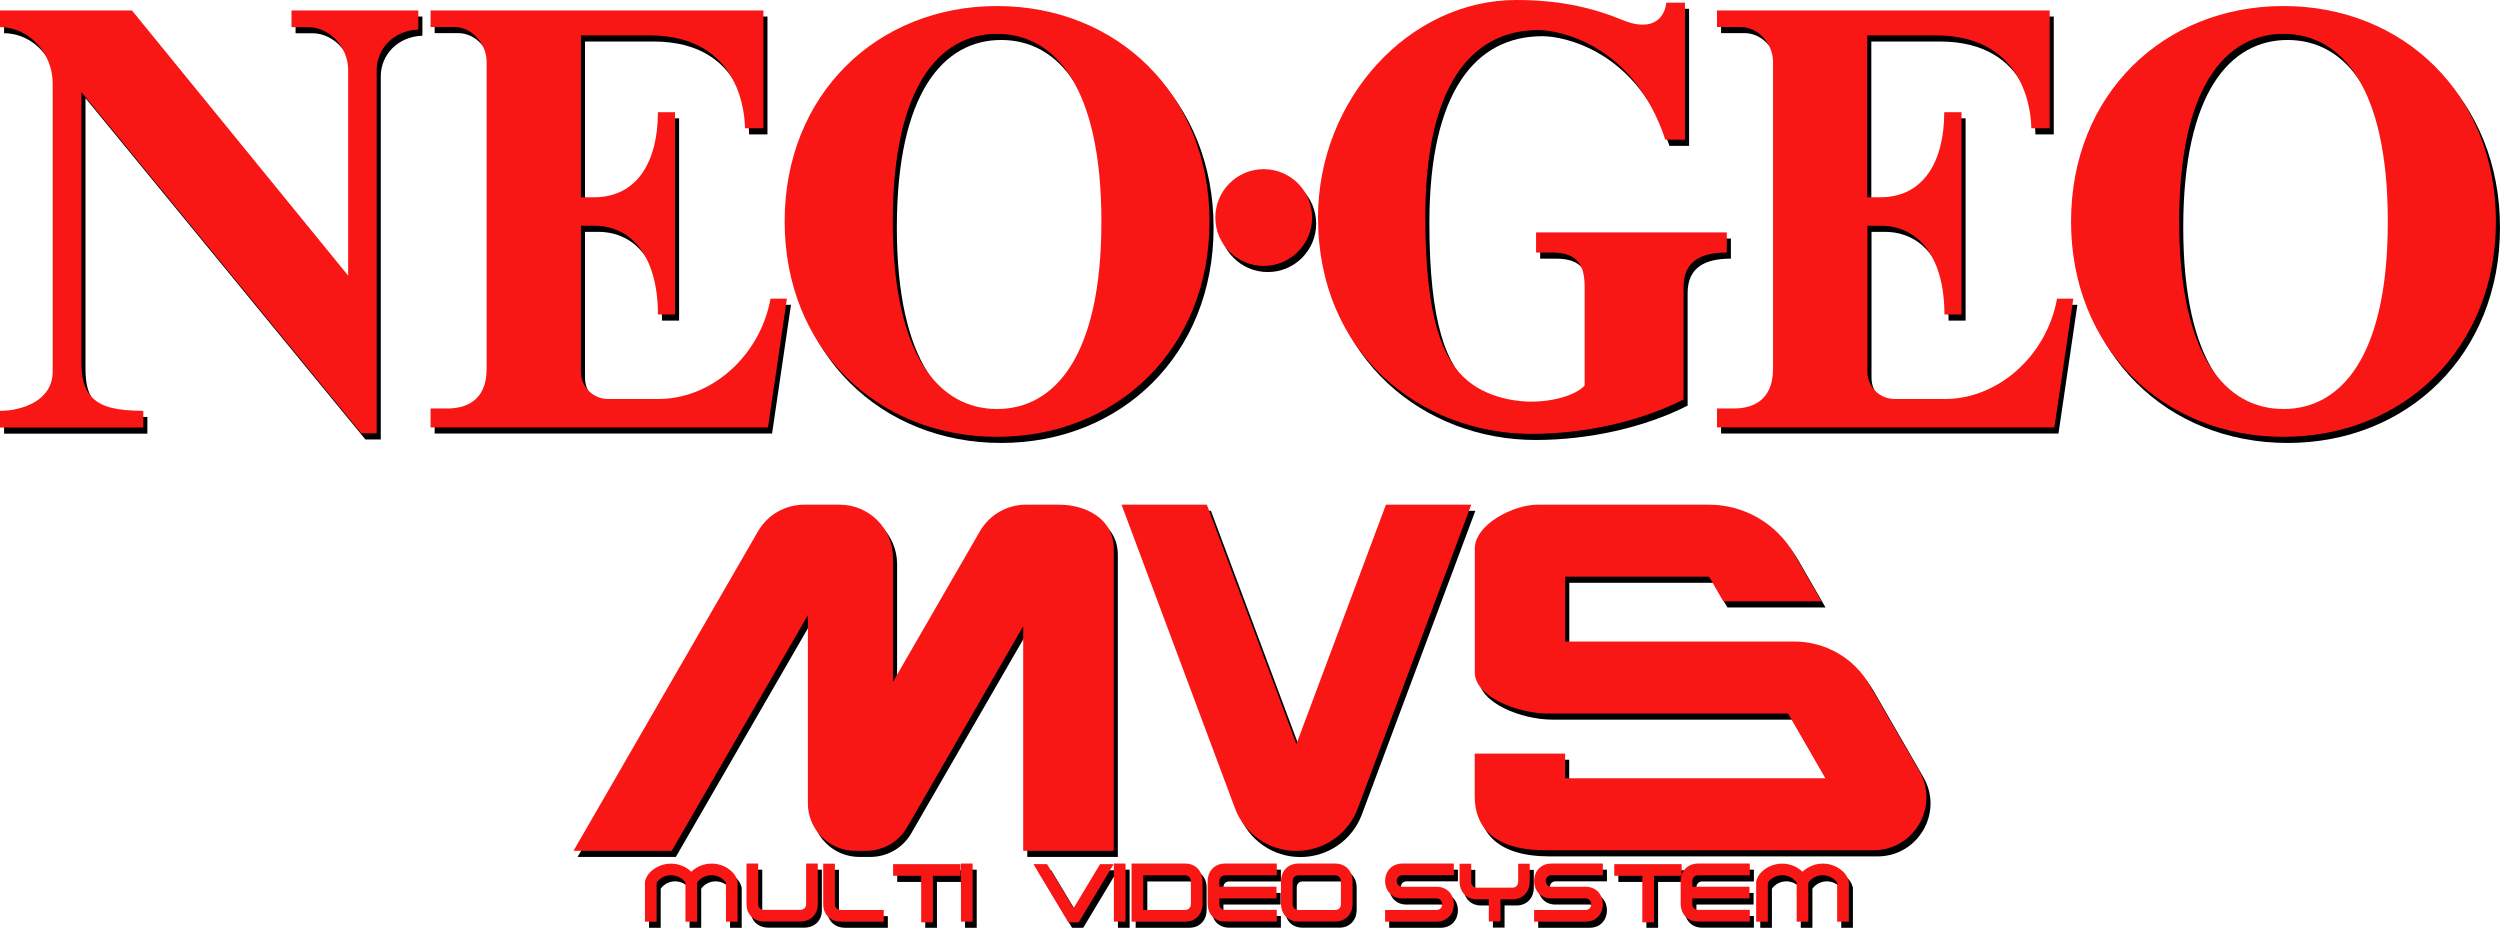 <?xml version="1.0" encoding="UTF-8" standalone="no"?>
<!-- Created with Inkscape (http://www.inkscape.org/) -->

<svg
   width="646.747mm"
   height="240.016mm"
   viewBox="0 0 646.748 240.016"
   version="1.1"
   id="svg1"
   inkscape:version="1.4 (86a8ad7, 2024-10-11)"
   sodipodi:docname="neogeomvs_2.svg"
   xmlns:inkscape="http://www.inkscape.org/namespaces/inkscape"
   xmlns:sodipodi="http://sodipodi.sourceforge.net/DTD/sodipodi-0.dtd"
   xmlns="http://www.w3.org/2000/svg"
   xmlns:svg="http://www.w3.org/2000/svg">
  <sodipodi:namedview
     id="namedview1"
     pagecolor="#ffffff"
     bordercolor="#000000"
     borderopacity="0.25"
     inkscape:showpageshadow="2"
     inkscape:pageopacity="0.0"
     inkscape:pagecheckerboard="true"
     inkscape:deskcolor="#d1d1d1"
     inkscape:document-units="mm"
     inkscape:zoom="0.41179679"
     inkscape:cx="959.21097"
     inkscape:cy="768.58297"
     inkscape:window-width="3840"
     inkscape:window-height="2066"
     inkscape:window-x="-11"
     inkscape:window-y="-11"
     inkscape:window-maximized="1"
     inkscape:current-layer="svg1" />
  <defs
     id="defs1" />
  <g
     id="g4"
     inkscape:label="NeoGeoMVS"
     style="fill:#000000"
     transform="translate(1.058,1.587)" />
  <g
     id="g41"
     inkscape:label="NeoGeoMVS"
     style="display:inline" />
  <g
     id="g6"
     style="display:inline">
    <g
       id="g3"
       inkscape:label="NeoGeo"
       style="fill:#000000"
       transform="translate(1.058,1.587)">
      <path
         class="st4"
         d="M 108.215,2.699 H 75.406 v 4.313 h 4.286 c 5.741,0 10.372,5.345 10.372,11.06 V 71.305 L 34.131,2.699 H 0 v 4.313 c 7.62,0 13.626,6.879 13.626,14.526 V 96.123 C 13.626,103.743 5.583,106.283 0,106.283 v 4.313 h 37.068 v -4.313 c -6.932,-0.026 -10.61,-0.979 -12.991,-3.228 -2.355,-2.249 -3.016,-5.212 -3.016,-9.313 V 23.812 l 72.416,88.291 h 3.969 V 18.177 c 0,-5.583 4.366,-10.292 10.769,-10.53 z"
         id="path1"
         style="fill:#000000;stroke-width:0.265"
         inkscape:label="N" />
      <path
         class="st4"
         d="m 199.337,77.258 c -2.672,14.79 -15.425,26.326 -29.713,25.956 h -12.33 c -3.863,0 -7.011,-3.149 -7.011,-7.011 V 58.394 H 153.67 c 10.081,0 16.536,8.44 16.536,22.966 H 174.625 V 55.615 54.292 29.025 h -4.419 c 0,12.779 -5.397,22.013 -16.536,22.013 h -3.387 V 9.155 h 17.754 c 23.892,0 24.686,21.272 24.686,24.024 h 4.763 V 10.081 2.699 h -86.095 v 4.286 h 6.085 c 4.657,0 8.414,4.392 8.414,9.022 v 79.401 c 0,8.361 -5.477,10.266 -10.134,10.266 h -4.366 v 4.895 h 14.473 72.813 l 4.895,-33.311 z"
         id="path3"
         style="fill:#000000;stroke-width:0.265"
         inkscape:label="E" />
      <path
         class="st4"
         d="m 257.942,1.561 c -31.036,0 -54.954,22.86 -54.954,55.721 0,32.861 23.918,55.721 54.954,55.721 31.036,0 54.954,-22.86 54.954,-55.721 0,-32.861 -23.918,-55.721 -54.954,-55.721 z m 0,104.246 c -14.922,0 -26.988,-13.652 -26.988,-48.525 0,-34.872 12.091,-48.525 26.988,-48.525 14.922,0 26.988,13.652 26.988,48.525 0.026,34.872 -12.091,48.525 -26.988,48.525 z"
         id="path4"
         style="fill:#000000;stroke-width:0.265"
         inkscape:label="O" />
      <circle
         class="st4"
         cx="326.919"
         cy="56.277"
         r="12.515"
         id="circle1"
         style="fill:#000000;stroke-width:0.265"
         inkscape:label="dot" />
      <path
         class="st4"
         d="m 397.378,60.113 v 5.212 h 4.075 c 6.615,0 8.493,3.201 8.493,8.89 v 25.506 c -1.535,1.852 -6.668,4.18 -13.97,4.18 -1.482,0 -9.922,-0.159 -16.219,-5.345 -6.588,-5.397 -11.033,-16.378 -11.033,-42.466 0,-33.946 11.933,-48.313 29.236,-48.313 5.636,0 24.712,3.81 32.861,28.363 h 5.08 V 0.688 h -4.815 C 430.477,5.45 426.72,8.096 419.603,5.133 408.887,0.688 399.283,0 392.245,0 c -27.702,0 -51.276,25.638 -51.276,56.277 0,35.295 26.644,55.959 55.245,55.959 13.547,0 27.94,-3.122 39.317,-8.89 V 74.216 c 0,-6.826 4.763,-8.89 11.192,-8.89 v -5.212 z"
         id="path2"
         style="fill:#000000;stroke-width:0.265"
         inkscape:label="G" />
      <path
         class="st4"
         d="m 532.156,77.258 c -2.672,14.79 -15.425,26.326 -29.713,25.956 h -12.33 c -3.863,0 -7.011,-3.149 -7.011,-7.011 V 58.394 h 3.387 c 10.081,0 16.536,8.44 16.536,22.966 h 4.419 V 55.615 54.292 29.025 h -4.471 c 0,12.779 -5.397,22.013 -16.536,22.013 h -3.387 V 9.155 h 17.754 c 23.892,0 24.686,21.272 24.686,24.024 h 4.763 V 10.081 2.699 h -86.069 v 4.286 h 6.085 c 4.657,0 8.414,4.392 8.414,9.022 v 79.401 c 0,8.361 -5.477,10.266 -10.134,10.266 h -4.366 v 4.895 h 14.473 72.813 l 4.895,-33.311 z"
         id="path5"
         style="fill:#000000;stroke-width:0.265"
         inkscape:label="E" />
      <path
         class="st4"
         d="m 590.735,1.561 c -31.036,0 -54.954,22.86 -54.954,55.721 0,32.861 23.918,55.721 54.954,55.721 31.036,0 54.954,-22.86 54.954,-55.721 0,-32.861 -23.918,-55.721 -54.954,-55.721 z m 0,104.246 c -14.922,0 -26.988,-13.652 -26.988,-48.525 0,-34.872 12.091,-48.525 26.988,-48.525 14.922,0 26.988,13.652 26.988,48.525 0.026,34.872 -12.065,48.525 -26.988,48.525 z"
         id="path6"
         style="fill:#000000;stroke-width:0.265"
         inkscape:label="O" />
    </g>
    <g
       id="g26"
       inkscape:label="NeoGeo">
      <path
         class="st4"
         d="M 108.215,2.699 H 75.406 v 4.313 h 4.286 c 5.741,0 10.372,5.345 10.372,11.06 V 71.305 L 34.131,2.699 H 0 v 4.313 c 7.62,0 13.626,6.879 13.626,14.526 V 96.123 C 13.626,103.743 5.583,106.283 0,106.283 v 4.313 h 37.068 v -4.313 c -6.932,-0.026 -10.61,-0.979 -12.991,-3.228 -2.355,-2.249 -3.016,-5.212 -3.016,-9.313 V 23.812 l 72.416,88.291 h 3.969 V 18.177 c 0,-5.583 4.366,-10.292 10.769,-10.53 z"
         id="path7"
         style="fill:#f91716;stroke-width:0.265"
         inkscape:label="N" />
      <path
         class="st4"
         d="m 199.337,77.258 c -2.672,14.79 -15.425,26.326 -29.713,25.956 h -12.33 c -3.863,0 -7.011,-3.149 -7.011,-7.011 V 58.394 H 153.67 c 10.081,0 16.536,8.44 16.536,22.966 H 174.625 V 55.615 54.292 29.025 h -4.419 c 0,12.779 -5.397,22.013 -16.536,22.013 h -3.387 V 9.155 h 17.754 c 23.892,0 24.686,21.272 24.686,24.024 h 4.763 V 10.081 2.699 h -86.095 v 4.286 h 6.085 c 4.657,0 8.414,4.392 8.414,9.022 v 79.401 c 0,8.361 -5.477,10.266 -10.134,10.266 h -4.366 v 4.895 h 14.473 72.813 l 4.895,-33.311 z"
         id="path14"
         style="fill:#f91716;stroke-width:0.265"
         inkscape:label="E" />
      <path
         class="st4"
         d="m 257.942,1.561 c -31.036,0 -54.954,22.86 -54.954,55.721 0,32.861 23.918,55.721 54.954,55.721 31.036,0 54.954,-22.86 54.954,-55.721 0,-32.861 -23.918,-55.721 -54.954,-55.721 z m 0,104.246 c -14.922,0 -26.988,-13.652 -26.988,-48.525 0,-34.872 12.091,-48.525 26.988,-48.525 14.922,0 26.988,13.652 26.988,48.525 0.026,34.872 -12.091,48.525 -26.988,48.525 z"
         id="path23"
         style="fill:#f91716;stroke-width:0.265"
         inkscape:label="O" />
      <circle
         class="st4"
         cx="326.919"
         cy="56.277"
         r="12.515"
         id="circle23"
         style="fill:#f91716;stroke-width:0.265"
         inkscape:label="dot" />
      <path
         class="st4"
         d="m 397.378,60.113 v 5.212 h 4.075 c 6.615,0 8.493,3.201 8.493,8.89 v 25.506 c -1.535,1.852 -6.668,4.18 -13.97,4.18 -1.482,0 -9.922,-0.159 -16.219,-5.345 -6.588,-5.397 -11.033,-16.378 -11.033,-42.466 0,-33.946 11.933,-48.313 29.236,-48.313 5.636,0 24.712,3.81 32.861,28.363 h 5.08 V 0.688 h -4.815 C 430.477,5.45 426.72,8.096 419.603,5.133 408.887,0.688 399.283,0 392.245,0 c -27.702,0 -51.276,25.638 -51.276,56.277 0,35.295 26.644,55.959 55.245,55.959 13.547,0 27.94,-3.122 39.317,-8.89 V 74.216 c 0,-6.826 4.763,-8.89 11.192,-8.89 v -5.212 z"
         id="path24"
         style="fill:#f91716;stroke-width:0.265"
         inkscape:label="G" />
      <path
         class="st4"
         d="m 532.156,77.258 c -2.672,14.79 -15.425,26.326 -29.713,25.956 h -12.33 c -3.863,0 -7.011,-3.149 -7.011,-7.011 V 58.394 h 3.387 c 10.081,0 16.536,8.44 16.536,22.966 h 4.419 V 55.615 54.292 29.025 h -4.471 c 0,12.779 -5.397,22.013 -16.536,22.013 h -3.387 V 9.155 h 17.754 c 23.892,0 24.686,21.272 24.686,24.024 h 4.763 V 10.081 2.699 h -86.069 v 4.286 h 6.085 c 4.657,0 8.414,4.392 8.414,9.022 v 79.401 c 0,8.361 -5.477,10.266 -10.134,10.266 h -4.366 v 4.895 h 14.473 72.813 l 4.895,-33.311 z"
         id="path25"
         style="fill:#f91716;stroke-width:0.265"
         inkscape:label="E" />
      <path
         class="st4"
         d="m 590.735,1.561 c -31.036,0 -54.954,22.86 -54.954,55.721 0,32.861 23.918,55.721 54.954,55.721 31.036,0 54.954,-22.86 54.954,-55.721 0,-32.861 -23.918,-55.721 -54.954,-55.721 z m 0,104.246 c -14.922,0 -26.988,-13.652 -26.988,-48.525 0,-34.872 12.091,-48.525 26.988,-48.525 14.922,0 26.988,13.652 26.988,48.525 0.026,34.872 -12.065,48.525 -26.988,48.525 z"
         id="path26"
         style="fill:#f91716;stroke-width:0.265"
         inkscape:label="O" />
    </g>
  </g>
  <g
     id="g5"
     style="display:inline"
     transform="translate(-517.34,127.859)">
    <g
       id="g2"
       inkscape:label="MVS"
       style="fill:#000000"
       transform="translate(1.058,1.587)">
      <path
         class="st5"
         d="M 2908.8,36.2 2824,183.1 V 62.3 c 0,-28.8 -23.3,-52.1 -52.1,-52.1 h -34.6 c -18.6,0 -35.8,9.9 -45.1,26 L 2512.1,348.1 H 2608 L 2740.9,118 v 183.8 c 0,25.6 20.7,46.3 46.3,46.3 h 10.6 c 16.6,0 31.9,-8.8 40.1,-23.2 l 113.2,-196.1 v 219.3 h 88.4 V 53.4 c 0,-30.9 -29.3,-43.2 -53.2,-43.2 h -32.6 c -18.4,0 -35.6,9.9 -44.9,26 z"
         id="path9"
         style="clip-rule:evenodd;fill:#000000;fill-rule:evenodd"
         inkscape:label="M"
         transform="scale(0.265)" />
      <path
         class="st5"
         d="M 3277.7,306.7 3388.5,10.2 h -83.3 l -87.4,233.7 -87.4,-233.7 h -83.3 l 110.8,296.5 c 9.3,25 33.1,41.5 59.8,41.5 v 0 c 26.9,0 50.7,-16.6 60,-41.5 z"
         id="path10"
         style="clip-rule:evenodd;fill:#000000;fill-rule:evenodd"
         transform="scale(0.265)"
         inkscape:label="V" />
      <path
         class="st5"
         d="M 981.498,38.1 H 922.258 V 21.325 h 37.227 l 3.678,6.376 h 25.374 L 981.445,15.399 c -4.551,-7.858 -12.938,-12.7 -22.013,-12.7 h -44.291 c -6.297,0 -16.272,5.106 -16.272,11.377 v 32.041 c 0,6.271 11.033,10.61 19.024,10.61 h 62.018 l 9.657,16.748 h -67.336 v -6.376 h -23.389 v 11.06 c 0,7.699 4.683,13.944 18.389,13.944 h 84.772 c 10.53,0 17.119,-11.404 11.853,-20.505 l -12.832,-22.225 C 997.029,42.386 989.568,38.1 981.498,38.1 Z"
         id="path8"
         style="clip-rule:evenodd;fill:#000000;fill-rule:evenodd;stroke-width:0.265"
         inkscape:label="S" />
    </g>
    <g
       id="g1"
       inkscape:label="MultiVideoSystem"
       style="fill:#000000"
       transform="translate(1.058,1.587)">
      <path
         class="st5"
         d="m 708.104,99.986 c -0.238,-0.847 -0.688,-1.614 -1.296,-2.223 -2.91,-2.91 -7.646,-2.937 -10.636,-0.106 -2.963,-2.831 -7.699,-2.778 -10.636,0.106 -0.635,0.635 -1.058,1.402 -1.296,2.223 -0.053,0.159 -0.053,0.265 -0.053,0.318 v 0 0 10.266 h 3.016 v -10.107 0 c 1.826,-2.54 5.636,-2.54 7.461,0 v 10.107 h 3.016 v -10.107 c 1.826,-2.54 5.636,-2.54 7.461,0 v 0 10.107 h 3.016 v -10.266 c 0,-0.053 0,-0.159 -0.053,-0.318 z"
         id="path11"
         style="clip-rule:evenodd;fill:#000000;fill-rule:evenodd;stroke-width:0.265"
         inkscape:label="M" />
      <path
         class="st5"
         d="m 725.884,95.541 v 10.477 0 c 0,1.005 -0.767,1.508 -1.508,1.508 v 0 h -9.393 v 0 c -0.767,0 -1.508,-0.503 -1.508,-1.508 v 0 -10.477 h -3.016 v 10.477 c 0,3.016 2.275,4.524 4.524,4.524 h 9.393 c 2.275,0 4.524,-1.508 4.524,-4.524 v -10.477 z"
         id="path15"
         style="clip-rule:evenodd;fill:#000000;fill-rule:evenodd;stroke-width:0.265"
         inkscape:label="U" />
      <path
         class="st5"
         d="m 734.827,107.553 v 0 c -0.767,0 -1.508,-0.503 -1.508,-1.508 v 0 -10.478 h -3.016 V 106.045 c 0,3.016 2.275,4.524 4.524,4.524 h 11.139 v -3.016 z"
         id="path13"
         style="clip-rule:evenodd;fill:#000000;fill-rule:evenodd;stroke-width:0.265"
         inkscape:label="L" />
      <polygon
         class="st5"
         points="2824.1,361.1 2824.1,372.5 2851.5,372.5 2851.5,417.9 2862.9,417.9 2862.9,372.5 2889.9,372.5 2889.9,361.1 2862.9,361.1 2851.5,361.1 "
         id="polygon14"
         style="clip-rule:evenodd;fill:#000000;fill-rule:evenodd"
         inkscape:label="T"
         transform="scale(0.265)" />
      <rect
         x="765.942"
         y="95.541"
         class="st5"
         width="3.016"
         height="15.028"
         id="rect13"
         style="clip-rule:evenodd;fill:#000000;fill-rule:evenodd;stroke-width:0.265"
         inkscape:label="I" />
      <polygon
         class="st5"
         points="3005.3,417.9 3039.4,361.1 3026.1,361.1 3000.3,404.1 2974.4,361.1 2961.1,361.1 2995.2,417.9 "
         id="polygon21"
         style="clip-rule:evenodd;fill:#000000;fill-rule:evenodd"
         inkscape:label="V"
         transform="scale(0.265)" />
      <rect
         x="805.497"
         y="95.541"
         class="st5"
         width="3.016"
         height="15.028"
         id="rect14"
         style="clip-rule:evenodd;fill:#000000;fill-rule:evenodd;stroke-width:0.265"
         inkscape:label="I" />
      <path
         class="st5"
         d="m 823.912,95.541 h -10.821 -2.54 -0.476 v 15.028 h 0.476 2.54 10.821 c 3.016,0 4.524,-2.275 4.524,-4.524 v -5.953 c 0,-2.275 -1.508,-4.551 -4.524,-4.551 z m 0,12.012 h -10.821 v -8.969 h 10.821 v 0 c 1.005,0 1.508,0.767 1.508,1.508 v 0 5.953 0 c 0,0.741 -0.503,1.508 -1.508,1.508 z"
         id="path16"
         style="clip-rule:evenodd;fill:#000000;fill-rule:evenodd;stroke-width:0.265"
         inkscape:label="D" />
      <path
         class="st5"
         d="m 847.646,98.557 v -3.016 h -13.361 c -3.016,0 -4.524,2.275 -4.524,4.524 v 5.953 c 0,2.275 1.508,4.524 4.524,4.524 h 13.361 v -3.016 h -13.361 c -1.005,0 -1.508,-0.767 -1.508,-1.508 v 0 -1.455 h 14.79 v -3.016 h -14.79 v -1.455 0 c 0,-0.767 0.503,-1.508 1.508,-1.508 v 0 h 13.361 z"
         id="path17"
         style="clip-rule:evenodd;fill:#000000;fill-rule:evenodd;stroke-width:0.265"
         inkscape:label="E" />
      <path
         class="st5"
         d="m 862.727,95.541 v 0 0 h -9.472 v 0 0 c -3.016,0 -4.524,2.275 -4.524,4.524 v 5.953 c 0,2.275 1.508,4.524 4.524,4.524 v 0 0 h 9.472 v 0 0 c 3.016,0 4.524,-2.275 4.524,-4.524 v -5.953 c 0,-2.249 -1.508,-4.524 -4.524,-4.524 z m -9.472,12.012 c -1.005,0 -1.508,-0.767 -1.508,-1.508 v 0 -5.953 0 c 0,-0.767 0.503,-1.508 1.508,-1.508 h 9.472 c 1.005,0 1.508,0.767 1.508,1.508 v 0 5.953 0 c 0,0.767 -0.503,1.508 -1.508,1.508 z"
         id="path21"
         style="clip-rule:evenodd;fill:#000000;fill-rule:evenodd;stroke-width:0.265"
         inkscape:label="O" />
      <path
         class="st5"
         d="m 880.163,98.557 h 13.282 v -3.016 h -13.282 v 0 c -6.006,0 -6.006,9.022 0,9.022 v 0 h 8.784 v 0 c 1.984,0 1.984,2.99 0,2.99 v 0 h -13.282 v 3.016 h 13.282 v 0 c 6.006,0 6.006,-9.022 0,-9.022 h -8.784 c -1.984,0 -1.984,-2.99 0,-2.99 z"
         id="path19"
         style="clip-rule:evenodd;fill:#000000;fill-rule:evenodd;stroke-width:0.265"
         inkscape:label="S" />
      <path
         class="st4"
         d="m 910.087,95.594 v 4.683 c 0,0.767 -0.503,1.508 -1.508,1.508 h -9.128 c -1.005,0 -1.508,-0.767 -1.508,-1.508 v -4.683 h -3.016 v 4.683 c 0,2.275 1.508,4.524 4.524,4.524 h 3.043 v 5.715 h 3.016 v -5.715 h 3.043 c 3.016,0 4.524,-2.275 4.524,-4.524 v -4.683 z"
         id="path22"
         style="fill:#000000;stroke-width:0.265"
         inkscape:label="Y" />
      <path
         class="st5"
         d="m 918.713,98.557 h 13.282 V 95.541 H 918.713 v 0 c -6.006,0 -6.006,9.022 0,9.022 v 0 h 8.784 v 0 c 1.984,0 1.984,2.99 0,2.99 v 0 h -13.282 v 3.016 h 13.282 v 0 c 6.006,0 6.006,-9.022 0,-9.022 h -8.784 c -1.984,0 -1.984,-2.99 0,-2.99 z"
         id="path20"
         style="clip-rule:evenodd;fill:#000000;fill-rule:evenodd;stroke-width:0.265"
         inkscape:label="S" />
      <polygon
         class="st5"
         points="3528.1,361.1 3528.1,372.5 3555.5,372.5 3555.5,417.9 3566.9,417.9 3566.9,372.5 3593.9,372.5 3593.9,361.1 3566.9,361.1 3555.5,361.1 "
         id="polygon15"
         style="clip-rule:evenodd;fill:#000000;fill-rule:evenodd"
         inkscape:label="T"
         transform="scale(0.265)" />
      <path
         class="st5"
         d="m 970.015,98.557 v -3.016 h -13.361 c -3.016,0 -4.524,2.275 -4.524,4.524 v 5.953 c 0,2.275 1.508,4.524 4.524,4.524 h 13.361 v -3.016 h -13.361 c -1.005,0 -1.508,-0.767 -1.508,-1.508 v 0 -1.455 h 14.79 v -3.016 h -14.79 v -1.455 0 c 0,-0.767 0.503,-1.508 1.508,-1.508 v 0 h 13.361 z"
         id="path18"
         style="clip-rule:evenodd;fill:#000000;fill-rule:evenodd;stroke-width:0.265"
         inkscape:label="E" />
      <path
         class="st5"
         d="m 995.574,99.986 c -0.238,-0.847 -0.688,-1.614 -1.296,-2.223 -2.91,-2.91 -7.646,-2.937 -10.636,-0.106 -2.963,-2.831 -7.699,-2.778 -10.636,0.106 -0.635,0.635 -1.058,1.402 -1.296,2.223 -0.053,0.159 -0.053,0.265 -0.053,0.318 v 0 0 10.266 h 3.016 v -10.107 0 c 1.826,-2.54 5.636,-2.54 7.461,0 v 10.107 h 3.016 v -10.107 c 1.826,-2.54 5.636,-2.54 7.461,0 v 0 10.107 h 3.016 v -10.266 c 0.026,-0.053 0,-0.159 -0.053,-0.318 z"
         id="path12"
         style="clip-rule:evenodd;fill:#000000;fill-rule:evenodd;stroke-width:0.265"
         inkscape:label="M" />
    </g>
    <g
       id="g29"
       inkscape:label="MVS">
      <path
         class="st5"
         d="M 2908.8,36.2 2824,183.1 V 62.3 c 0,-28.8 -23.3,-52.1 -52.1,-52.1 h -34.6 c -18.6,0 -35.8,9.9 -45.1,26 L 2512.1,348.1 H 2608 L 2740.9,118 v 183.8 c 0,25.6 20.7,46.3 46.3,46.3 h 10.6 c 16.6,0 31.9,-8.8 40.1,-23.2 l 113.2,-196.1 v 219.3 h 88.4 V 53.4 c 0,-30.9 -29.3,-43.2 -53.2,-43.2 h -32.6 c -18.4,0 -35.6,9.9 -44.9,26 z"
         id="path27"
         style="clip-rule:evenodd;fill:#f91716;fill-rule:evenodd"
         inkscape:label="M"
         transform="scale(0.265)" />
      <path
         class="st5"
         d="M 3277.7,306.7 3388.5,10.2 h -83.3 l -87.4,233.7 -87.4,-233.7 h -83.3 l 110.8,296.5 c 9.3,25 33.1,41.5 59.8,41.5 v 0 c 26.9,0 50.7,-16.6 60,-41.5 z"
         id="path28"
         style="clip-rule:evenodd;fill:#f91716;fill-rule:evenodd"
         transform="scale(0.265)"
         inkscape:label="V" />
      <path
         class="st5"
         d="M 981.498,38.1 H 922.258 V 21.325 h 37.227 l 3.678,6.376 h 25.374 L 981.445,15.399 c -4.551,-7.858 -12.938,-12.7 -22.013,-12.7 h -44.291 c -6.297,0 -16.272,5.106 -16.272,11.377 v 32.041 c 0,6.271 11.033,10.61 19.024,10.61 h 62.018 l 9.657,16.748 h -67.336 v -6.376 h -23.389 v 11.06 c 0,7.699 4.683,13.944 18.389,13.944 h 84.772 c 10.53,0 17.119,-11.404 11.853,-20.505 l -12.832,-22.225 C 997.029,42.386 989.568,38.1 981.498,38.1 Z"
         id="path29"
         style="clip-rule:evenodd;fill:#f91716;fill-rule:evenodd;stroke-width:0.265"
         inkscape:label="S" />
    </g>
    <g
       id="g40"
       inkscape:label="MultiVideoSystem">
      <path
         class="st5"
         d="m 708.104,99.986 c -0.238,-0.847 -0.688,-1.614 -1.296,-2.223 -2.91,-2.91 -7.646,-2.937 -10.636,-0.106 -2.963,-2.831 -7.699,-2.778 -10.636,0.106 -0.635,0.635 -1.058,1.402 -1.296,2.223 -0.053,0.159 -0.053,0.265 -0.053,0.318 v 0 0 10.266 h 3.016 v -10.107 0 c 1.826,-2.54 5.636,-2.54 7.461,0 v 10.107 h 3.016 v -10.107 c 1.826,-2.54 5.636,-2.54 7.461,0 v 0 10.107 h 3.016 v -10.266 c 0,-0.053 0,-0.159 -0.053,-0.318 z"
         id="path30"
         style="clip-rule:evenodd;fill:#f91716;fill-rule:evenodd;stroke-width:0.265"
         inkscape:label="M" />
      <path
         class="st5"
         d="m 725.884,95.541 v 10.477 0 c 0,1.005 -0.767,1.508 -1.508,1.508 v 0 h -9.393 v 0 c -0.767,0 -1.508,-0.503 -1.508,-1.508 v 0 -10.477 h -3.016 v 10.477 c 0,3.016 2.275,4.524 4.524,4.524 h 9.393 c 2.275,0 4.524,-1.508 4.524,-4.524 v -10.477 z"
         id="path31"
         style="clip-rule:evenodd;fill:#f91716;fill-rule:evenodd;stroke-width:0.265"
         inkscape:label="U" />
      <path
         class="st5"
         d="m 734.827,107.553 v 0 c -0.767,0 -1.508,-0.503 -1.508,-1.508 v 0 -10.478 h -3.016 V 106.045 c 0,3.016 2.275,4.524 4.524,4.524 h 11.139 v -3.016 z"
         id="path32"
         style="clip-rule:evenodd;fill:#f91716;fill-rule:evenodd;stroke-width:0.265"
         inkscape:label="L" />
      <polygon
         class="st5"
         points="2862.9,417.9 2862.9,372.5 2889.9,372.5 2889.9,361.1 2862.9,361.1 2851.5,361.1 2824.1,361.1 2824.1,372.5 2851.5,372.5 2851.5,417.9 "
         id="polygon32"
         style="clip-rule:evenodd;fill:#f91716;fill-rule:evenodd"
         inkscape:label="T"
         transform="scale(0.265)" />
      <rect
         x="765.942"
         y="95.541"
         class="st5"
         width="3.016"
         height="15.028"
         id="rect32"
         style="clip-rule:evenodd;fill:#f91716;fill-rule:evenodd;stroke-width:0.265"
         inkscape:label="I" />
      <polygon
         class="st5"
         points="3039.4,361.1 3026.1,361.1 3000.3,404.1 2974.4,361.1 2961.1,361.1 2995.2,417.9 3005.3,417.9 "
         id="polygon33"
         style="clip-rule:evenodd;fill:#f91716;fill-rule:evenodd"
         inkscape:label="V"
         transform="scale(0.265)" />
      <rect
         x="805.497"
         y="95.541"
         class="st5"
         width="3.016"
         height="15.028"
         id="rect33"
         style="clip-rule:evenodd;fill:#f91716;fill-rule:evenodd;stroke-width:0.265"
         inkscape:label="I" />
      <path
         class="st5"
         d="m 823.912,95.541 h -10.821 -2.54 -0.476 v 15.028 h 0.476 2.54 10.821 c 3.016,0 4.524,-2.275 4.524,-4.524 v -5.953 c 0,-2.275 -1.508,-4.551 -4.524,-4.551 z m 0,12.012 h -10.821 v -8.969 h 10.821 v 0 c 1.005,0 1.508,0.767 1.508,1.508 v 0 5.953 0 c 0,0.741 -0.503,1.508 -1.508,1.508 z"
         id="path33"
         style="clip-rule:evenodd;fill:#f91716;fill-rule:evenodd;stroke-width:0.265"
         inkscape:label="D" />
      <path
         class="st5"
         d="m 847.646,98.557 v -3.016 h -13.361 c -3.016,0 -4.524,2.275 -4.524,4.524 v 5.953 c 0,2.275 1.508,4.524 4.524,4.524 h 13.361 v -3.016 h -13.361 c -1.005,0 -1.508,-0.767 -1.508,-1.508 v 0 -1.455 h 14.79 v -3.016 h -14.79 v -1.455 0 c 0,-0.767 0.503,-1.508 1.508,-1.508 v 0 h 13.361 z"
         id="path34"
         style="clip-rule:evenodd;fill:#f91716;fill-rule:evenodd;stroke-width:0.265"
         inkscape:label="E" />
      <path
         class="st5"
         d="m 862.727,95.541 v 0 0 h -9.472 v 0 0 c -3.016,0 -4.524,2.275 -4.524,4.524 v 5.953 c 0,2.275 1.508,4.524 4.524,4.524 v 0 0 h 9.472 v 0 0 c 3.016,0 4.524,-2.275 4.524,-4.524 v -5.953 c 0,-2.249 -1.508,-4.524 -4.524,-4.524 z m -9.472,12.012 c -1.005,0 -1.508,-0.767 -1.508,-1.508 v 0 -5.953 0 c 0,-0.767 0.503,-1.508 1.508,-1.508 h 9.472 c 1.005,0 1.508,0.767 1.508,1.508 v 0 5.953 0 c 0,0.767 -0.503,1.508 -1.508,1.508 z"
         id="path35"
         style="clip-rule:evenodd;fill:#f91716;fill-rule:evenodd;stroke-width:0.265"
         inkscape:label="O" />
      <path
         class="st5"
         d="m 880.163,98.557 h 13.282 v -3.016 h -13.282 v 0 c -6.006,0 -6.006,9.022 0,9.022 v 0 h 8.784 v 0 c 1.984,0 1.984,2.99 0,2.99 v 0 h -13.282 v 3.016 h 13.282 v 0 c 6.006,0 6.006,-9.022 0,-9.022 h -8.784 c -1.984,0 -1.984,-2.99 0,-2.99 z"
         id="path36"
         style="clip-rule:evenodd;fill:#f91716;fill-rule:evenodd;stroke-width:0.265"
         inkscape:label="S" />
      <path
         class="st4"
         d="m 910.087,95.594 v 4.683 c 0,0.767 -0.503,1.508 -1.508,1.508 h -9.128 c -1.005,0 -1.508,-0.767 -1.508,-1.508 v -4.683 h -3.016 v 4.683 c 0,2.275 1.508,4.524 4.524,4.524 h 3.043 v 5.715 h 3.016 v -5.715 h 3.043 c 3.016,0 4.524,-2.275 4.524,-4.524 v -4.683 z"
         id="path37"
         style="fill:#f91716;stroke-width:0.265"
         inkscape:label="Y" />
      <path
         class="st5"
         d="m 918.713,98.557 h 13.282 V 95.541 H 918.713 v 0 c -6.006,0 -6.006,9.022 0,9.022 v 0 h 8.784 v 0 c 1.984,0 1.984,2.99 0,2.99 v 0 h -13.282 v 3.016 h 13.282 v 0 c 6.006,0 6.006,-9.022 0,-9.022 h -8.784 c -1.984,0 -1.984,-2.99 0,-2.99 z"
         id="path38"
         style="clip-rule:evenodd;fill:#f91716;fill-rule:evenodd;stroke-width:0.265"
         inkscape:label="S" />
      <polygon
         class="st5"
         points="3566.9,417.9 3566.9,372.5 3593.9,372.5 3593.9,361.1 3566.9,361.1 3555.5,361.1 3528.1,361.1 3528.1,372.5 3555.5,372.5 3555.5,417.9 "
         id="polygon38"
         style="clip-rule:evenodd;fill:#f91716;fill-rule:evenodd"
         inkscape:label="T"
         transform="scale(0.265)" />
      <path
         class="st5"
         d="m 970.015,98.557 v -3.016 h -13.361 c -3.016,0 -4.524,2.275 -4.524,4.524 v 5.953 c 0,2.275 1.508,4.524 4.524,4.524 h 13.361 v -3.016 h -13.361 c -1.005,0 -1.508,-0.767 -1.508,-1.508 v 0 -1.455 h 14.79 v -3.016 h -14.79 v -1.455 0 c 0,-0.767 0.503,-1.508 1.508,-1.508 v 0 h 13.361 z"
         id="path39"
         style="clip-rule:evenodd;fill:#f91716;fill-rule:evenodd;stroke-width:0.265"
         inkscape:label="E" />
      <path
         class="st5"
         d="m 995.574,99.986 c -0.238,-0.847 -0.688,-1.614 -1.296,-2.223 -2.91,-2.91 -7.646,-2.937 -10.636,-0.106 -2.963,-2.831 -7.699,-2.778 -10.636,0.106 -0.635,0.635 -1.058,1.402 -1.296,2.223 -0.053,0.159 -0.053,0.265 -0.053,0.318 v 0 0 10.266 h 3.016 v -10.107 0 c 1.826,-2.54 5.636,-2.54 7.461,0 v 10.107 h 3.016 v -10.107 c 1.826,-2.54 5.636,-2.54 7.461,0 v 0 10.107 h 3.016 v -10.266 c 0.026,-0.053 0,-0.159 -0.053,-0.318 z"
         id="path40"
         style="clip-rule:evenodd;fill:#f91716;fill-rule:evenodd;stroke-width:0.265"
         inkscape:label="M" />
    </g>
  </g>
</svg>

